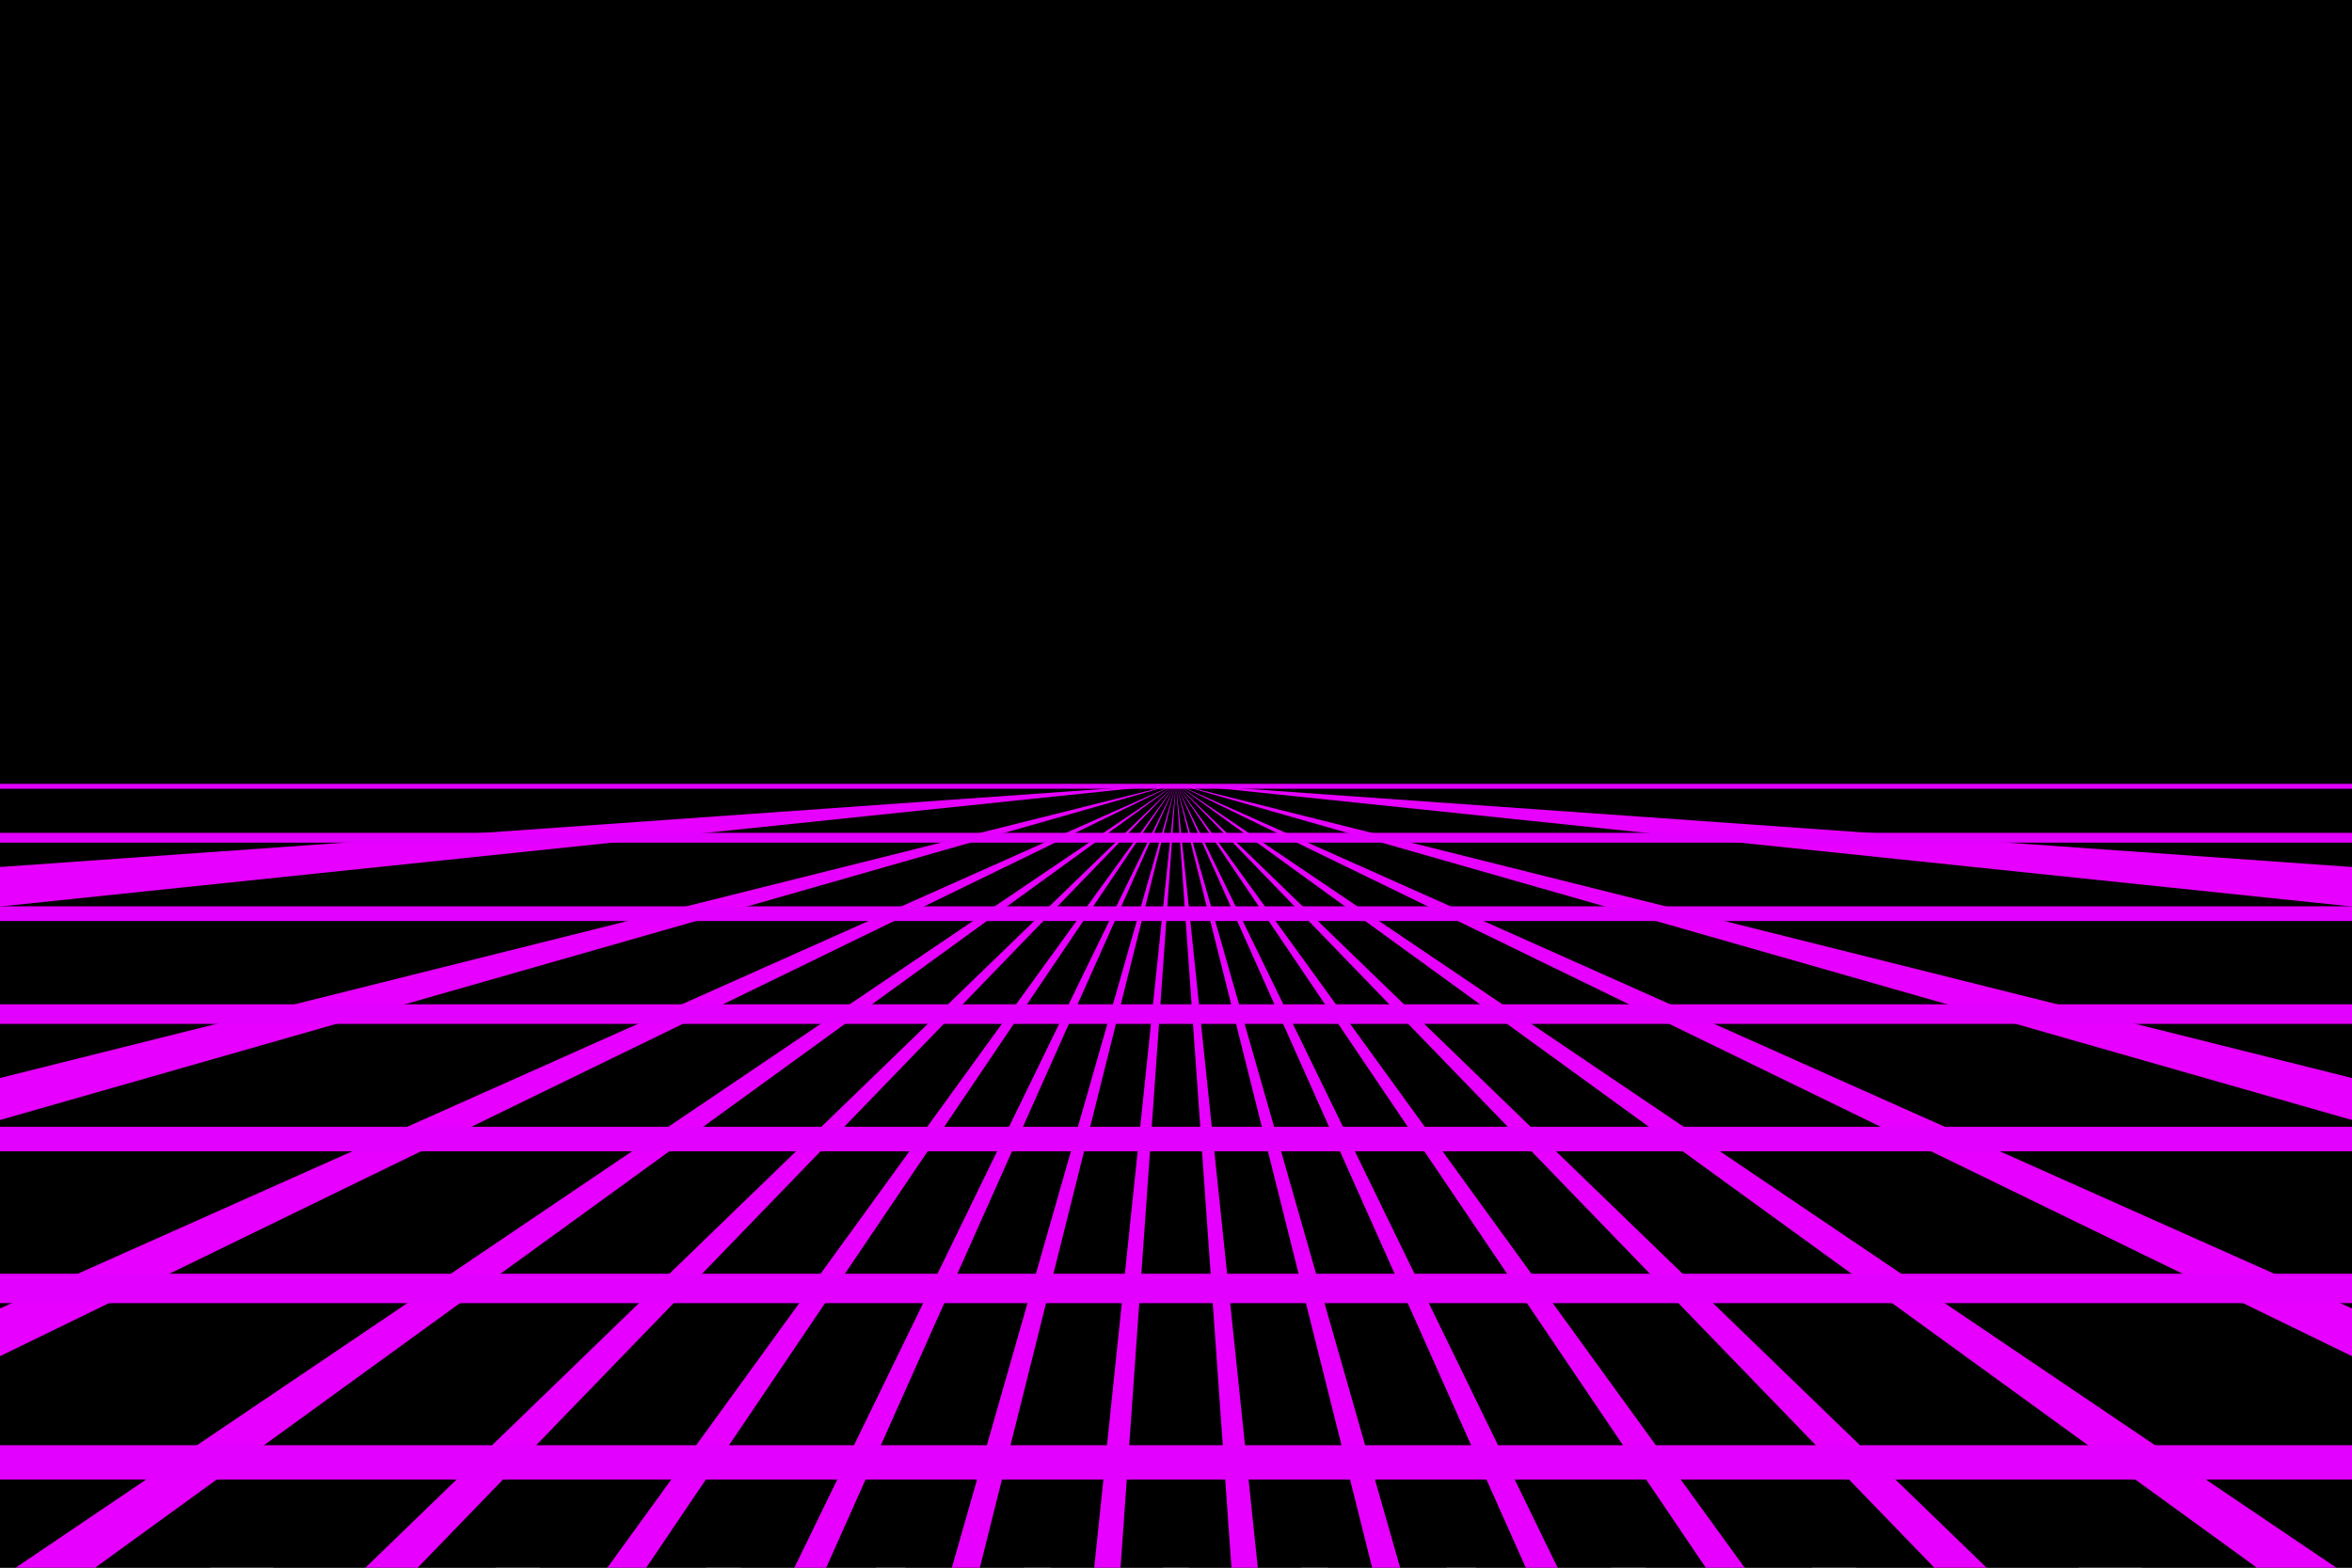 <svg version="1.1" xmlns="http://www.w3.org/2000/svg" viewBox="0 0 48 32" xmlns:bx="https://boxy-svg.com">
  <rect x="0" y="0" width="48" height="32" fill="#333333" stroke="none"/>
  <defs></defs>
  <path style="transform-origin: 24px 16px; fill: rgb(255, 255, 255);" d="M 54 15.5 L 54 16.5 L 24 16"></path>
  <path style="stroke-width: 1; transform-origin: 24px 16px; fill: rgb(255, 255, 255);" d="M 53 16 L 24 16" transform="matrix(0.087, 0.996, -0.996, 0.087, -0, -0)"></path>
  <path style="transform-origin: 24px 16px; stroke-width: 1; fill: rgb(255, 255, 255);" d="M 54 15.5 L 54 16.5 L 24 16" transform="matrix(0.996, 0.087, -0.087, 0.996, 0, 0)"></path>
  <path style="stroke-width: 1; transform-origin: 24px 16px; fill: rgb(255, 255, 255);" d="M 54 15.5 L 54 16.5 L 24 16" transform="matrix(0.966, 0.259, -0.259, 0.966, 0, 0)"></path>
  <path style="stroke-width: 1; transform-origin: 24px 16px; fill: rgb(255, 255, 255);" d="M 54 15.5 L 54 16.5 L 24 16" transform="matrix(0.906, 0.423, -0.423, 0.906, 0, 0)"></path>
  <path style="stroke-width: 1; transform-origin: 24px 16px; fill: rgb(255, 255, 255);" d="M 54 15.5 L 54 16.5 L 24 16" transform="matrix(0.94, 0.342, -0.342, 0.94, 0, 0)"></path>
  <path style="stroke-width: 1; transform-origin: 24px 16px; fill: rgb(255, 255, 255);" d="M 54 15.5 L 54 16.5 L 24 16" transform="matrix(0.906, 0.423, -0.423, 0.906, 0, 0)"></path>
  <path style="stroke-width: 1; transform-origin: 24px 16px; fill: rgb(255, 255, 255);" d="M 54 15.5 L 54 16.5 L 24 16" transform="matrix(0.866, 0.5, -0.5, 0.866, 0, 0)"></path>
  <path style="stroke-width: 1; transform-origin: 24px 16px; fill: rgb(255, 255, 255);" d="M 54 15.5 L 54 16.5 L 24 16" transform="matrix(0.819, 0.574, -0.574, 0.819, -0, 0)"></path>
  <path style="stroke-width: 1; transform-origin: 24px 16px; fill: rgb(255, 255, 255);" d="M 54 15.5 L 54 16.5 L 24 16" transform="matrix(0.707, 0.707, -0.707, 0.707, -0, 0)"></path>
  <path style="stroke-width: 1; transform-origin: 24px 16px; fill: rgb(255, 255, 255);" d="M 54 15.5 L 54 16.5 L 24 16" transform="matrix(0.766, 0.643, -0.643, 0.766, -0, 0)"></path>
  <path style="stroke-width: 1; transform-origin: 24px 16px; fill: rgb(255, 255, 255);" d="M 54 15.5 L 54 16.5 L 24 16" transform="matrix(0.707, 0.707, -0.707, 0.707, -0, 0)"></path>
  <path style="stroke-width: 1; transform-origin: 24px 16px; fill: rgb(255, 255, 255);" d="M 54 15.5 L 54 16.5 L 24 16" transform="matrix(0.643, 0.766, -0.766, 0.643, -0, 0)"></path>
  <path style="stroke-width: 1; transform-origin: 24px 16px; fill: rgb(255, 255, 255);" d="M 54 15.5 L 54 16.5 L 24 16" transform="matrix(0.574, 0.819, -0.819, 0.574, -0, 0)"></path>
  <path style="stroke-width: 1; transform-origin: 24px 16px; fill: rgb(255, 255, 255);" d="M 54 15.5 L 54 16.5 L 24 16" transform="matrix(0.5, 0.866, -0.866, 0.5, -0, 0)"></path>
  <path style="stroke-width: 1; transform-origin: 24px 16px; fill: rgb(255, 255, 255);" d="M 54 15.5 L 54 16.5 L 24 16" transform="matrix(0.423, 0.906, -0.906, 0.423, -0, 0)"></path>
  <path style="stroke-width: 1; transform-origin: 24px 16px; fill: rgb(255, 255, 255);" d="M 54 15.5 L 54 16.5 L 24 16" transform="matrix(0.342, 0.94, -0.94, 0.342, -0, -0)"></path>
  <path style="stroke-width: 1; transform-origin: 24px 16px; fill: rgb(255, 255, 255);" d="M 54 15.5 L 54 16.5 L 24 16" transform="matrix(0.259, 0.966, -0.966, 0.259, -0, -0)"></path>
  <path style="stroke-width: 1; transform-origin: 24px 16px; fill: rgb(255, 255, 255);" d="M 54 15.5 L 54 16.5 L 24 16" transform="matrix(0.174, 0.985, -0.985, 0.174, -0, -0)"></path>
  <path style="stroke-width: 1; transform-origin: 24px 16px; fill: rgb(255, 255, 255);" d="M 54 15.5 L 54 16.5 L 24 16" transform="matrix(0.087, 0.996, -0.996, 0.087, -0, -0)"></path>
  <path style="stroke-width: 1; transform-origin: 24px 16px; fill: rgb(255, 255, 255);" d="M 54 15.5 L 54 16.5 L 24 16" transform="matrix(-0, 1, -1, -0, -0, -0)"></path>
  <path style="stroke-width: 1; transform-origin: 24px 16px; fill: rgb(255, 255, 255);" d="M 54 15.5 L 54 16.5 L 24 16" transform="matrix(-0.087, 0.996, -0.996, -0.087, -0, -0)"></path>
  <path style="stroke-width: 1; transform-origin: 24px 16px; fill: rgb(255, 255, 255);" d="M 54 15.5 L 54 16.5 L 24 16" transform="matrix(-0.259, 0.966, -0.966, -0.259, -0, -0)"></path>
  <path style="stroke-width: 1; transform-origin: 24px 16px; fill: rgb(255, 255, 255);" d="M 54 15.5 L 54 16.5 L 24 16" transform="matrix(-0.174, 0.985, -0.985, -0.174, -0, -0)"></path>
  <path style="stroke-width: 1; transform-origin: 24px 16px; fill: rgb(255, 255, 255);" d="M 54 15.5 L 54 16.5 L 24 16" transform="matrix(-0.259, 0.966, -0.966, -0.259, -0, -0)"></path>
  <path style="stroke-width: 1; transform-origin: 24px 16px; fill: rgb(255, 255, 255);" d="M 54 15.5 L 54 16.5 L 24 16" transform="matrix(-0.342, 0.94, -0.94, -0.342, -0, -0)"></path>
  <path style="stroke-width: 1; transform-origin: 24px 16px; fill: rgb(255, 255, 255);" d="M 54 15.5 L 54 16.5 L 24 16" transform="matrix(-0.423, 0.906, -0.906, -0.423, -0, -0)"></path>
  <path style="stroke-width: 1; transform-origin: 24px 16px; fill: rgb(255, 255, 255);" d="M 54 15.5 L 54 16.5 L 24 16" transform="matrix(-0.5, 0.866, -0.866, -0.5, -0, -0)"></path>
  <path style="stroke-width: 1; transform-origin: 24px 16px; fill: rgb(255, 255, 255);" d="M 54 15.5 L 54 16.5 L 24 16" transform="matrix(-0.574, 0.819, -0.819, -0.574, -0, -0)"></path>
  <path style="stroke-width: 1; transform-origin: 24px 16px; fill: rgb(255, 255, 255);" d="M 54 15.5 L 54 16.5 L 24 16" transform="matrix(-0.643, 0.766, -0.766, -0.643, -0, -0)"></path>
  <path style="stroke-width: 1; transform-origin: 24px 16px; fill: rgb(255, 255, 255);" d="M 54 15.5 L 54 16.5 L 24 16" transform="matrix(-0.707, 0.707, -0.707, -0.707, -0, -0)"></path>
  <path style="stroke-width: 1; transform-origin: 24px 16px; fill: rgb(255, 255, 255);" d="M 54 15.5 L 54 16.5 L 24 16" transform="matrix(-0.819, 0.574, -0.574, -0.819, -0, -0)"></path>
  <path style="stroke-width: 1; transform-origin: 24px 16px; fill: rgb(255, 255, 255);" d="M 54 15.5 L 54 16.5 L 24 16" transform="matrix(-0.766, 0.643, -0.643, -0.766, -0, -0)"></path>
  <path style="stroke-width: 1; transform-origin: 24px 16px; fill: rgb(255, 255, 255);" d="M 54 15.5 L 54 16.5 L 24 16" transform="matrix(-0.866, 0.5, -0.5, -0.866, -0, -0)"></path>
  <path style="stroke-width: 1; transform-origin: 24px 16px; fill: rgb(255, 255, 255);" d="M 54 15.5 L 54 16.5 L 24 16" transform="matrix(-0.906, 0.423, -0.423, -0.906, -0, -0)"></path>
  <path style="stroke-width: 1; transform-origin: 24px 16px; fill: rgb(255, 255, 255);" d="M 54 15.5 L 54 16.5 L 24 16" transform="matrix(-0.94, 0.342, -0.342, -0.94, 0, -0)"></path>
  <path style="stroke-width: 1; transform-origin: 24px 16px; fill: rgb(255, 255, 255);" d="M 54 15.5 L 54 16.5 L 24 16" transform="matrix(-0.966, 0.259, -0.259, -0.966, 0, -0)"></path>
  <path style="stroke-width: 1; transform-origin: 24px 16px; fill: rgb(255, 255, 255);" d="M 54 15.5 L 54 16.5 L 24 16" transform="matrix(-0.985, 0.174, -0.174, -0.985, 0, -0)"></path>
  <path style="stroke-width: 1; transform-origin: 24px 16px; fill: rgb(255, 255, 255);" d="M 54 15.5 L 54 16.5 L 24 16" transform="matrix(-0.996, 0.087, -0.087, -0.996, 0, -0)"></path>
  <path style="stroke-width: 1; transform-origin: 24px 16px; fill: rgb(255, 255, 255);" d="M 54 15.5 L 54 16.5 L 24 16" transform="matrix(-1, 0, 0, -1, 0, -0)"></path>
  <path style="fill: rgb(216, 216, 216); stroke-width: 1; transform-origin: 24px 16px;" d="M 53 16 L 24 16" transform="matrix(0.087, 0.996, -0.996, 0.087, -0, -0)"></path>
  <path style="fill: rgb(255, 0, 0); stroke-width: 1; transform-origin: 24px 16px;" d="M 54 15.5 L 54 16.5 L 24 16" transform="matrix(0.906, 0.423, -0.423, 0.906, 0, 0)"></path>
  <path style="fill: rgb(255, 0, 0); stroke-width: 1; transform-origin: 24px 16px;" d="M 54 15.5 L 54 16.5 L 24 16" transform="matrix(0.707, 0.707, -0.707, 0.707, 0, 0)"></path>
  <path style="stroke-width: 1; transform-origin: 24px 16px; fill: rgb(255, 255, 255);" d="M 54 15.5 L 54 16.5 L 24 16" transform="matrix(0.985, 0.174, -0.174, 0.985, 0, 0)"></path>
  <path style="fill: rgb(255, 0, 0); stroke-width: 1; transform-origin: 24px 16px;" d="M 54 15.5 L 54 16.5 L 24 16" transform="matrix(-0.259, 0.966, -0.966, -0.259, 0, 0)"></path>
  <path style="" d="M 0 0 H 48 L 48 0 V 32 L 48 32 H 0 L 0 32 V 0 L 0 0 Z" bx:shape="rect 0 0 48 32 1 0 0 2@69dc098c"></path>
  <g>
    <g>
      <path style="fill: rgb(231, 0, 255);" d="M 53.929 18.117 L 53.842 19.113 L 24 16 M 53.107 23.282 L 52.848 24.248 L 24 16 M 51.401 28.225 L 50.978 29.132 L 24 16 M 48.861 32.798 L 48.288 33.617 L 24 16 M 45.567 36.86 L 44.86 37.567 L 24 16 M 41.617 40.288 L 40.798 40.861 L 24 16 M 37.132 42.978 L 36.225 43.401 L 24 16 M 32.248 44.848 L 31.282 45.107 L 24 16 M 27.113 45.842 L 26.117 45.929 L 24 16 M 21.883 45.929 L 20.887 45.842 L 24 16 M 16.718 45.107 L 15.752 44.848 L 24 16 M 11.775 43.401 L 10.868 42.978 L 24 16 M 7.202 40.861 L 6.383 40.288 L 24 16 M 3.14 37.567 L 2.433 36.86 L 24 16 M -0.288 33.617 L -0.861 32.798 L 24 16 M -2.978 29.132 L -3.401 28.225 L 24 16 M -4.848 24.248 L -5.107 23.282 L 24 16 M -5.842 19.113 L -5.929 18.117 L 24 16"></path>
    </g>
  </g>
  <rect width="48" height="0.1" style="fill: rgb(226, 0, 255);" y="16"></rect>
  <rect width="48" height="0.2" style="fill: rgb(226, 0, 255);" y="17"></rect>
  <rect width="48" height="0.3" style="fill: rgb(226, 0, 255);" y="18.5"></rect>
  <rect width="48" height="0.4" style="fill: rgb(226, 0, 255);" y="20.5"></rect>
  <rect width="48" height="0.5" style="fill: rgb(226, 0, 255);" y="23"></rect>
  <rect width="48" height="0.6" style="fill: rgb(226, 0, 255);" y="26"></rect>
  <rect width="48" height="0.7" style="fill: rgb(226, 0, 255);" y="29.5"></rect>
</svg>